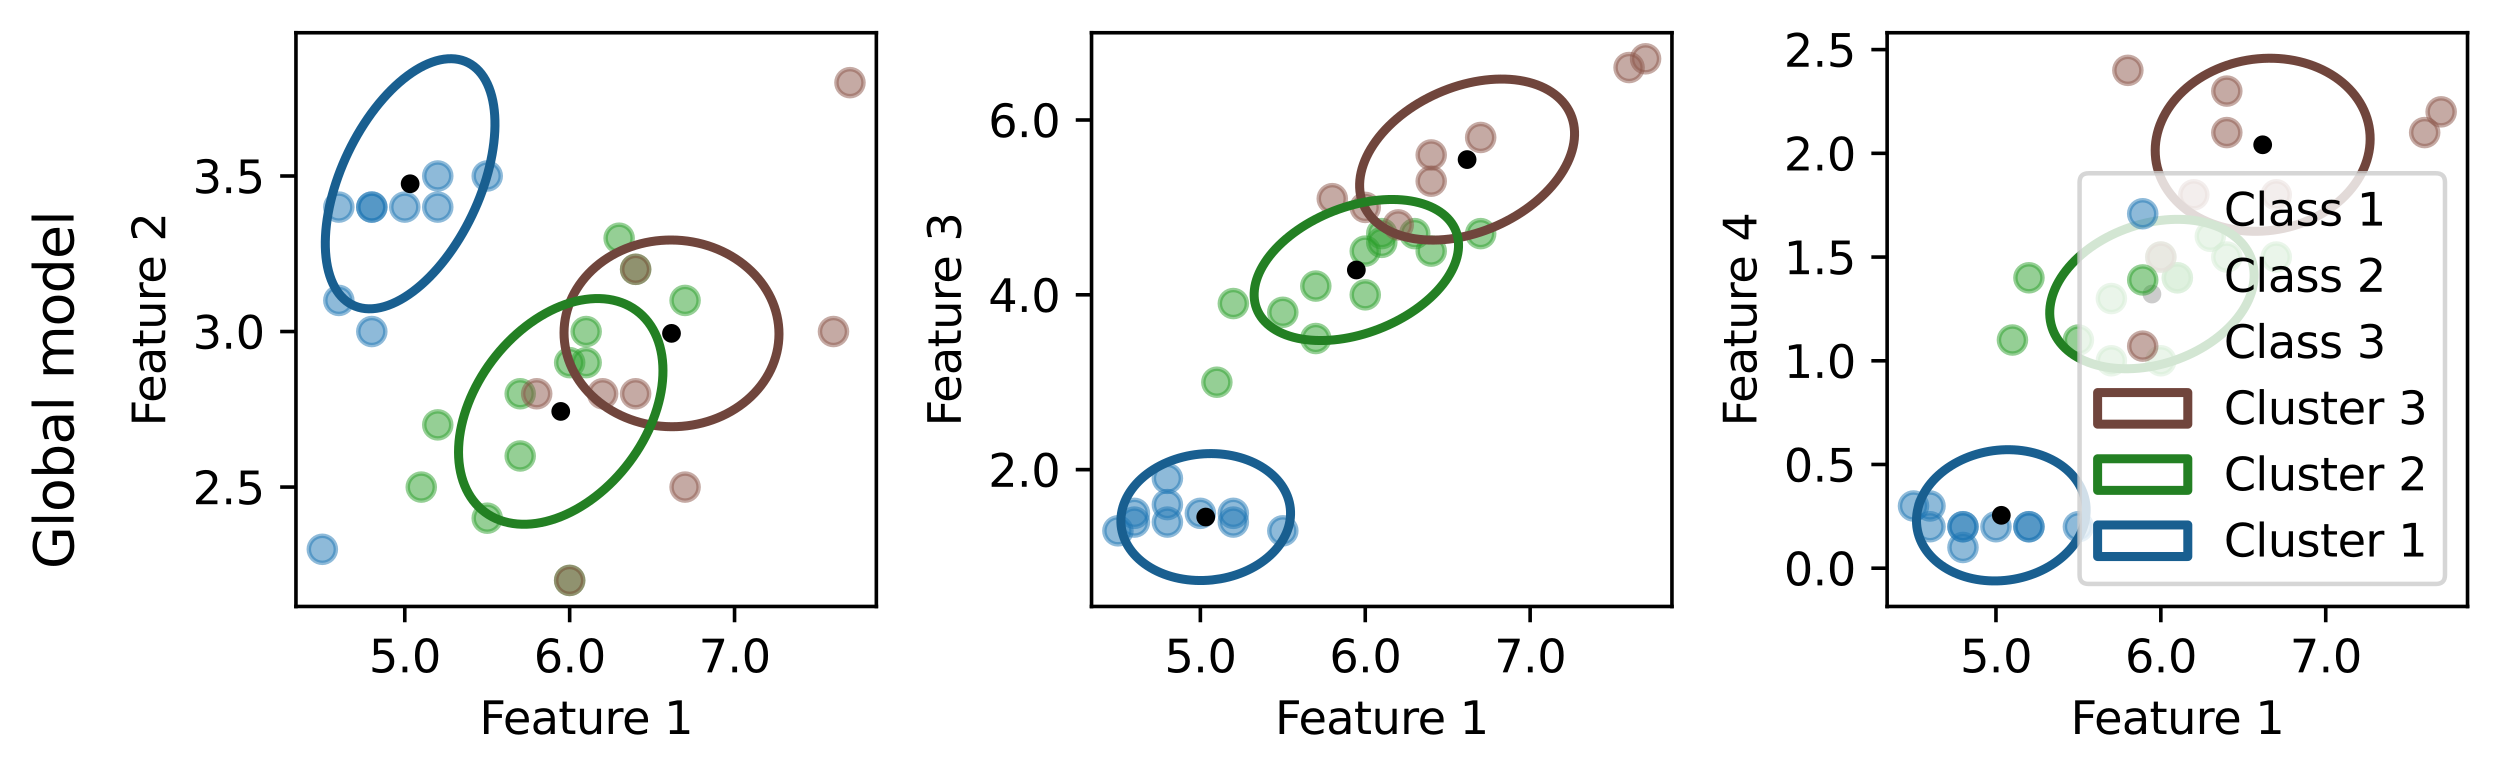 <?xml version="1.0" encoding="utf-8" standalone="no"?>
<!DOCTYPE svg PUBLIC "-//W3C//DTD SVG 1.1//EN"
  "http://www.w3.org/Graphics/SVG/1.1/DTD/svg11.dtd">
<svg xmlns:xlink="http://www.w3.org/1999/xlink" width="554.4pt" height="172.053pt" viewBox="0 0 554.4 172.053" xmlns="http://www.w3.org/2000/svg" version="1.1">
 <defs>
  <style type="text/css">*{stroke-linejoin: round; stroke-linecap: butt}</style>
 </defs>
 <g id="figure_1">
  <g id="patch_1">
   <path d="M 0 172.053 
L 554.4 172.053 
L 554.4 0 
L 0 0 
z
" style="fill: #ffffff"/>
  </g>
  <g id="axes_1">
   <g id="patch_2">
    <path d="M 65.63 134.496 
L 194.34 134.496 
L 194.34 7.256 
L 65.63 7.256 
z
" style="fill: #ffffff"/>
   </g>
   <g id="PathCollection_1">
    <defs>
     <path id="m218e193429" d="M 0 3 
C 0.796 3 1.559 2.684 2.121 2.121 
C 2.684 1.559 3 0.796 3 0 
C 3 -0.796 2.684 -1.559 2.121 -2.121 
C 1.559 -2.684 0.796 -3 0 -3 
C -0.796 -3 -1.559 -2.684 -2.121 -2.121 
C -2.684 -1.559 -3 -0.796 -3 0 
C -3 0.796 -2.684 1.559 -2.121 2.121 
C -1.559 2.684 -0.796 3 0 3 
z
" style="stroke: #1f77b4; stroke-opacity: 0.5"/>
    </defs>
    <g clip-path="url(#pb1df991383)">
     <use xlink:href="#m218e193429" x="108.046" y="39.026" style="fill: #1f77b4; fill-opacity: 0.5; stroke: #1f77b4; stroke-opacity: 0.5"/>
     <use xlink:href="#m218e193429" x="82.45" y="45.925" style="fill: #1f77b4; fill-opacity: 0.5; stroke: #1f77b4; stroke-opacity: 0.5"/>
     <use xlink:href="#m218e193429" x="71.48" y="121.814" style="fill: #1f77b4; fill-opacity: 0.5; stroke: #1f77b4; stroke-opacity: 0.5"/>
     <use xlink:href="#m218e193429" x="75.137" y="45.925" style="fill: #1f77b4; fill-opacity: 0.5; stroke: #1f77b4; stroke-opacity: 0.5"/>
     <use xlink:href="#m218e193429" x="97.076" y="45.925" style="fill: #1f77b4; fill-opacity: 0.5; stroke: #1f77b4; stroke-opacity: 0.5"/>
     <use xlink:href="#m218e193429" x="89.763" y="45.925" style="fill: #1f77b4; fill-opacity: 0.5; stroke: #1f77b4; stroke-opacity: 0.5"/>
     <use xlink:href="#m218e193429" x="82.45" y="73.521" style="fill: #1f77b4; fill-opacity: 0.5; stroke: #1f77b4; stroke-opacity: 0.5"/>
     <use xlink:href="#m218e193429" x="75.137" y="66.622" style="fill: #1f77b4; fill-opacity: 0.5; stroke: #1f77b4; stroke-opacity: 0.5"/>
     <use xlink:href="#m218e193429" x="82.45" y="45.925" style="fill: #1f77b4; fill-opacity: 0.5; stroke: #1f77b4; stroke-opacity: 0.5"/>
     <use xlink:href="#m218e193429" x="97.076" y="39.026" style="fill: #1f77b4; fill-opacity: 0.5; stroke: #1f77b4; stroke-opacity: 0.5"/>
    </g>
   </g>
   <g id="PathCollection_2">
    <defs>
     <path id="m98a564e3fe" d="M 0 3 
C 0.796 3 1.559 2.684 2.121 2.121 
C 2.684 1.559 3 0.796 3 0 
C 3 -0.796 2.684 -1.559 2.121 -2.121 
C 1.559 -2.684 0.796 -3 0 -3 
C -0.796 -3 -1.559 -2.684 -2.121 -2.121 
C -2.684 -1.559 -3 -0.796 -3 0 
C -3 0.796 -2.684 1.559 -2.121 2.121 
C -1.559 2.684 -0.796 3 0 3 
z
" style="stroke: #2ca02c; stroke-opacity: 0.5"/>
    </defs>
    <g clip-path="url(#pb1df991383)">
     <use xlink:href="#m98a564e3fe" x="93.42" y="108.016" style="fill: #2ca02c; fill-opacity: 0.5; stroke: #2ca02c; stroke-opacity: 0.5"/>
     <use xlink:href="#m98a564e3fe" x="115.359" y="101.117" style="fill: #2ca02c; fill-opacity: 0.5; stroke: #2ca02c; stroke-opacity: 0.5"/>
     <use xlink:href="#m98a564e3fe" x="126.328" y="128.713" style="fill: #2ca02c; fill-opacity: 0.5; stroke: #2ca02c; stroke-opacity: 0.5"/>
     <use xlink:href="#m98a564e3fe" x="97.076" y="94.218" style="fill: #2ca02c; fill-opacity: 0.5; stroke: #2ca02c; stroke-opacity: 0.5"/>
     <use xlink:href="#m98a564e3fe" x="137.298" y="52.824" style="fill: #2ca02c; fill-opacity: 0.5; stroke: #2ca02c; stroke-opacity: 0.5"/>
     <use xlink:href="#m98a564e3fe" x="129.985" y="80.42" style="fill: #2ca02c; fill-opacity: 0.5; stroke: #2ca02c; stroke-opacity: 0.5"/>
     <use xlink:href="#m98a564e3fe" x="115.359" y="87.319" style="fill: #2ca02c; fill-opacity: 0.5; stroke: #2ca02c; stroke-opacity: 0.5"/>
     <use xlink:href="#m98a564e3fe" x="140.955" y="59.723" style="fill: #2ca02c; fill-opacity: 0.5; stroke: #2ca02c; stroke-opacity: 0.5"/>
     <use xlink:href="#m98a564e3fe" x="126.328" y="80.42" style="fill: #2ca02c; fill-opacity: 0.5; stroke: #2ca02c; stroke-opacity: 0.5"/>
     <use xlink:href="#m98a564e3fe" x="151.924" y="66.622" style="fill: #2ca02c; fill-opacity: 0.5; stroke: #2ca02c; stroke-opacity: 0.5"/>
     <use xlink:href="#m98a564e3fe" x="108.046" y="114.915" style="fill: #2ca02c; fill-opacity: 0.5; stroke: #2ca02c; stroke-opacity: 0.5"/>
     <use xlink:href="#m98a564e3fe" x="129.985" y="73.521" style="fill: #2ca02c; fill-opacity: 0.5; stroke: #2ca02c; stroke-opacity: 0.5"/>
    </g>
   </g>
   <g id="PathCollection_3">
    <defs>
     <path id="m43b5d39dad" d="M 0 3 
C 0.796 3 1.559 2.684 2.121 2.121 
C 2.684 1.559 3 0.796 3 0 
C 3 -0.796 2.684 -1.559 2.121 -2.121 
C 1.559 -2.684 0.796 -3 0 -3 
C -0.796 -3 -1.559 -2.684 -2.121 -2.121 
C -2.684 -1.559 -3 -0.796 -3 0 
C -3 0.796 -2.684 1.559 -2.121 2.121 
C -1.559 2.684 -0.796 3 0 3 
z
" style="stroke: #8c564b; stroke-opacity: 0.5"/>
    </defs>
    <g clip-path="url(#pb1df991383)">
     <use xlink:href="#m43b5d39dad" x="151.924" y="108.016" style="fill: #8c564b; fill-opacity: 0.5; stroke: #8c564b; stroke-opacity: 0.5"/>
     <use xlink:href="#m43b5d39dad" x="126.328" y="128.713" style="fill: #8c564b; fill-opacity: 0.5; stroke: #8c564b; stroke-opacity: 0.5"/>
     <use xlink:href="#m43b5d39dad" x="140.955" y="59.723" style="fill: #8c564b; fill-opacity: 0.5; stroke: #8c564b; stroke-opacity: 0.5"/>
     <use xlink:href="#m43b5d39dad" x="140.955" y="87.319" style="fill: #8c564b; fill-opacity: 0.5; stroke: #8c564b; stroke-opacity: 0.5"/>
     <use xlink:href="#m43b5d39dad" x="188.49" y="18.33" style="fill: #8c564b; fill-opacity: 0.5; stroke: #8c564b; stroke-opacity: 0.5"/>
     <use xlink:href="#m43b5d39dad" x="184.833" y="73.521" style="fill: #8c564b; fill-opacity: 0.5; stroke: #8c564b; stroke-opacity: 0.5"/>
     <use xlink:href="#m43b5d39dad" x="119.015" y="87.319" style="fill: #8c564b; fill-opacity: 0.5; stroke: #8c564b; stroke-opacity: 0.5"/>
     <use xlink:href="#m43b5d39dad" x="133.642" y="87.319" style="fill: #8c564b; fill-opacity: 0.5; stroke: #8c564b; stroke-opacity: 0.5"/>
    </g>
   </g>
   <g id="patch_3">
    <path d="M 125.079 73.783 
C 125.07 79.273 127.572 84.554 132.035 88.463 
C 136.498 92.372 142.557 94.59 148.878 94.628 
C 155.199 94.666 161.265 92.522 165.741 88.667 
C 170.217 84.812 172.737 79.561 172.747 74.071 
C 172.756 68.581 170.254 63.3 165.791 59.391 
C 161.328 55.482 155.269 53.264 148.948 53.226 
C 142.627 53.188 136.561 55.332 132.085 59.187 
C 127.609 63.042 125.088 68.293 125.079 73.783 
L 125.079 73.783 
z
" clip-path="url(#pb1df991383)" style="fill: none; stroke: #70453c; stroke-width: 2; stroke-linejoin: miter"/>
   </g>
   <g id="PathCollection_4">
    <defs>
     <path id="mdbf2934e8b" d="M 0 1.581 
C 0.419 1.581 0.822 1.415 1.118 1.118 
C 1.415 0.822 1.581 0.419 1.581 0 
C 1.581 -0.419 1.415 -0.822 1.118 -1.118 
C 0.822 -1.415 0.419 -1.581 0 -1.581 
C -0.419 -1.581 -0.822 -1.415 -1.118 -1.118 
C -1.415 -0.822 -1.581 -0.419 -1.581 0 
C -1.581 0.419 -1.415 0.822 -1.118 1.118 
C -0.822 1.415 -0.419 1.581 0 1.581 
z
" style="stroke: #000000"/>
    </defs>
    <g clip-path="url(#pb1df991383)">
     <use xlink:href="#mdbf2934e8b" x="148.913" y="73.927" style="stroke: #000000"/>
    </g>
   </g>
   <g id="patch_4">
    <path d="M 101.938 103.626 
C 102.833 109.393 106.054 113.619 110.891 115.374 
C 115.727 117.128 121.785 116.267 127.729 112.981 
C 133.673 109.695 139.019 104.252 142.589 97.85 
C 146.159 91.448 147.662 84.611 146.766 78.843 
C 145.87 73.076 142.65 68.85 137.813 67.096 
C 132.977 65.341 126.919 66.202 120.975 69.488 
C 115.03 72.774 109.685 78.218 106.115 84.62 
C 102.545 91.021 101.042 97.859 101.938 103.626 
L 101.938 103.626 
z
" clip-path="url(#pb1df991383)" style="fill: none; stroke: #238023; stroke-width: 2; stroke-linejoin: miter"/>
   </g>
   <g id="PathCollection_5">
    <g clip-path="url(#pb1df991383)">
     <use xlink:href="#mdbf2934e8b" x="124.352" y="91.235" style="stroke: #000000"/>
    </g>
   </g>
   <g id="patch_5">
    <path d="M 73.135 61.126 
C 74.738 66.115 78.153 68.755 82.628 68.462 
C 87.102 68.17 92.271 64.97 96.996 59.566 
C 101.721 54.163 105.616 46.998 107.823 39.649 
C 110.031 32.3 110.371 25.367 108.768 20.377 
C 107.165 15.387 103.75 12.748 99.275 13.04 
C 94.801 13.332 89.632 16.533 84.907 21.936 
C 80.182 27.339 76.287 34.505 74.08 41.854 
C 71.872 49.203 71.532 56.136 73.135 61.126 
L 73.135 61.126 
z
" clip-path="url(#pb1df991383)" style="fill: none; stroke: #195f90; stroke-width: 2; stroke-linejoin: miter"/>
   </g>
   <g id="PathCollection_6">
    <g clip-path="url(#pb1df991383)">
     <use xlink:href="#mdbf2934e8b" x="90.952" y="40.751" style="stroke: #000000"/>
    </g>
   </g>
   <g id="matplotlib.axis_1">
    <g id="xtick_1">
     <g id="line2d_1">
      <defs>
       <path id="m4f48ff3559" d="M 0 0 
L 0 3.5 
" style="stroke: #000000; stroke-width: 0.8"/>
      </defs>
      <g>
       <use xlink:href="#m4f48ff3559" x="89.763" y="134.496" style="stroke: #000000; stroke-width: 0.8"/>
      </g>
     </g>
     <g id="text_1">
      <!-- 5.0 -->
      <g transform="translate(81.812 149.095) scale(0.1 -0.1)">
       <defs>
        <path id="DejaVuSans-35" d="M 691 4666 
L 3169 4666 
L 3169 4134 
L 1269 4134 
L 1269 2991 
Q 1406 3038 1543 3061 
Q 1681 3084 1819 3084 
Q 2600 3084 3056 2656 
Q 3513 2228 3513 1497 
Q 3513 744 3044 326 
Q 2575 -91 1722 -91 
Q 1428 -91 1123 -41 
Q 819 9 494 109 
L 494 744 
Q 775 591 1075 516 
Q 1375 441 1709 441 
Q 2250 441 2565 725 
Q 2881 1009 2881 1497 
Q 2881 1984 2565 2268 
Q 2250 2553 1709 2553 
Q 1456 2553 1204 2497 
Q 953 2441 691 2322 
L 691 4666 
z
" transform="scale(0.016)"/>
        <path id="DejaVuSans-2e" d="M 684 794 
L 1344 794 
L 1344 0 
L 684 0 
L 684 794 
z
" transform="scale(0.016)"/>
        <path id="DejaVuSans-30" d="M 2034 4250 
Q 1547 4250 1301 3770 
Q 1056 3291 1056 2328 
Q 1056 1369 1301 889 
Q 1547 409 2034 409 
Q 2525 409 2770 889 
Q 3016 1369 3016 2328 
Q 3016 3291 2770 3770 
Q 2525 4250 2034 4250 
z
M 2034 4750 
Q 2819 4750 3233 4129 
Q 3647 3509 3647 2328 
Q 3647 1150 3233 529 
Q 2819 -91 2034 -91 
Q 1250 -91 836 529 
Q 422 1150 422 2328 
Q 422 3509 836 4129 
Q 1250 4750 2034 4750 
z
" transform="scale(0.016)"/>
       </defs>
       <use xlink:href="#DejaVuSans-35"/>
       <use xlink:href="#DejaVuSans-2e" x="63.623"/>
       <use xlink:href="#DejaVuSans-30" x="95.41"/>
      </g>
     </g>
    </g>
    <g id="xtick_2">
     <g id="line2d_2">
      <g>
       <use xlink:href="#m4f48ff3559" x="126.328" y="134.496" style="stroke: #000000; stroke-width: 0.8"/>
      </g>
     </g>
     <g id="text_2">
      <!-- 6.0 -->
      <g transform="translate(118.377 149.095) scale(0.1 -0.1)">
       <defs>
        <path id="DejaVuSans-36" d="M 2113 2584 
Q 1688 2584 1439 2293 
Q 1191 2003 1191 1497 
Q 1191 994 1439 701 
Q 1688 409 2113 409 
Q 2538 409 2786 701 
Q 3034 994 3034 1497 
Q 3034 2003 2786 2293 
Q 2538 2584 2113 2584 
z
M 3366 4563 
L 3366 3988 
Q 3128 4100 2886 4159 
Q 2644 4219 2406 4219 
Q 1781 4219 1451 3797 
Q 1122 3375 1075 2522 
Q 1259 2794 1537 2939 
Q 1816 3084 2150 3084 
Q 2853 3084 3261 2657 
Q 3669 2231 3669 1497 
Q 3669 778 3244 343 
Q 2819 -91 2113 -91 
Q 1303 -91 875 529 
Q 447 1150 447 2328 
Q 447 3434 972 4092 
Q 1497 4750 2381 4750 
Q 2619 4750 2861 4703 
Q 3103 4656 3366 4563 
z
" transform="scale(0.016)"/>
       </defs>
       <use xlink:href="#DejaVuSans-36"/>
       <use xlink:href="#DejaVuSans-2e" x="63.623"/>
       <use xlink:href="#DejaVuSans-30" x="95.41"/>
      </g>
     </g>
    </g>
    <g id="xtick_3">
     <g id="line2d_3">
      <g>
       <use xlink:href="#m4f48ff3559" x="162.894" y="134.496" style="stroke: #000000; stroke-width: 0.8"/>
      </g>
     </g>
     <g id="text_3">
      <!-- 7.0 -->
      <g transform="translate(154.942 149.095) scale(0.1 -0.1)">
       <defs>
        <path id="DejaVuSans-37" d="M 525 4666 
L 3525 4666 
L 3525 4397 
L 1831 0 
L 1172 0 
L 2766 4134 
L 525 4134 
L 525 4666 
z
" transform="scale(0.016)"/>
       </defs>
       <use xlink:href="#DejaVuSans-37"/>
       <use xlink:href="#DejaVuSans-2e" x="63.623"/>
       <use xlink:href="#DejaVuSans-30" x="95.41"/>
      </g>
     </g>
    </g>
    <g id="text_4">
     <!-- Feature 1 -->
     <g transform="translate(106.325 162.773) scale(0.1 -0.1)">
      <defs>
       <path id="DejaVuSans-46" d="M 628 4666 
L 3309 4666 
L 3309 4134 
L 1259 4134 
L 1259 2759 
L 3109 2759 
L 3109 2228 
L 1259 2228 
L 1259 0 
L 628 0 
L 628 4666 
z
" transform="scale(0.016)"/>
       <path id="DejaVuSans-65" d="M 3597 1894 
L 3597 1613 
L 953 1613 
Q 991 1019 1311 708 
Q 1631 397 2203 397 
Q 2534 397 2845 478 
Q 3156 559 3463 722 
L 3463 178 
Q 3153 47 2828 -22 
Q 2503 -91 2169 -91 
Q 1331 -91 842 396 
Q 353 884 353 1716 
Q 353 2575 817 3079 
Q 1281 3584 2069 3584 
Q 2775 3584 3186 3129 
Q 3597 2675 3597 1894 
z
M 3022 2063 
Q 3016 2534 2758 2815 
Q 2500 3097 2075 3097 
Q 1594 3097 1305 2825 
Q 1016 2553 972 2059 
L 3022 2063 
z
" transform="scale(0.016)"/>
       <path id="DejaVuSans-61" d="M 2194 1759 
Q 1497 1759 1228 1600 
Q 959 1441 959 1056 
Q 959 750 1161 570 
Q 1363 391 1709 391 
Q 2188 391 2477 730 
Q 2766 1069 2766 1631 
L 2766 1759 
L 2194 1759 
z
M 3341 1997 
L 3341 0 
L 2766 0 
L 2766 531 
Q 2569 213 2275 61 
Q 1981 -91 1556 -91 
Q 1019 -91 701 211 
Q 384 513 384 1019 
Q 384 1609 779 1909 
Q 1175 2209 1959 2209 
L 2766 2209 
L 2766 2266 
Q 2766 2663 2505 2880 
Q 2244 3097 1772 3097 
Q 1472 3097 1187 3025 
Q 903 2953 641 2809 
L 641 3341 
Q 956 3463 1253 3523 
Q 1550 3584 1831 3584 
Q 2591 3584 2966 3190 
Q 3341 2797 3341 1997 
z
" transform="scale(0.016)"/>
       <path id="DejaVuSans-74" d="M 1172 4494 
L 1172 3500 
L 2356 3500 
L 2356 3053 
L 1172 3053 
L 1172 1153 
Q 1172 725 1289 603 
Q 1406 481 1766 481 
L 2356 481 
L 2356 0 
L 1766 0 
Q 1100 0 847 248 
Q 594 497 594 1153 
L 594 3053 
L 172 3053 
L 172 3500 
L 594 3500 
L 594 4494 
L 1172 4494 
z
" transform="scale(0.016)"/>
       <path id="DejaVuSans-75" d="M 544 1381 
L 544 3500 
L 1119 3500 
L 1119 1403 
Q 1119 906 1312 657 
Q 1506 409 1894 409 
Q 2359 409 2629 706 
Q 2900 1003 2900 1516 
L 2900 3500 
L 3475 3500 
L 3475 0 
L 2900 0 
L 2900 538 
Q 2691 219 2414 64 
Q 2138 -91 1772 -91 
Q 1169 -91 856 284 
Q 544 659 544 1381 
z
M 1991 3584 
L 1991 3584 
z
" transform="scale(0.016)"/>
       <path id="DejaVuSans-72" d="M 2631 2963 
Q 2534 3019 2420 3045 
Q 2306 3072 2169 3072 
Q 1681 3072 1420 2755 
Q 1159 2438 1159 1844 
L 1159 0 
L 581 0 
L 581 3500 
L 1159 3500 
L 1159 2956 
Q 1341 3275 1631 3429 
Q 1922 3584 2338 3584 
Q 2397 3584 2469 3576 
Q 2541 3569 2628 3553 
L 2631 2963 
z
" transform="scale(0.016)"/>
       <path id="DejaVuSans-20" transform="scale(0.016)"/>
       <path id="DejaVuSans-31" d="M 794 531 
L 1825 531 
L 1825 4091 
L 703 3866 
L 703 4441 
L 1819 4666 
L 2450 4666 
L 2450 531 
L 3481 531 
L 3481 0 
L 794 0 
L 794 531 
z
" transform="scale(0.016)"/>
      </defs>
      <use xlink:href="#DejaVuSans-46"/>
      <use xlink:href="#DejaVuSans-65" x="52.02"/>
      <use xlink:href="#DejaVuSans-61" x="113.543"/>
      <use xlink:href="#DejaVuSans-74" x="174.822"/>
      <use xlink:href="#DejaVuSans-75" x="214.031"/>
      <use xlink:href="#DejaVuSans-72" x="277.41"/>
      <use xlink:href="#DejaVuSans-65" x="316.273"/>
      <use xlink:href="#DejaVuSans-20" x="377.797"/>
      <use xlink:href="#DejaVuSans-31" x="409.584"/>
     </g>
    </g>
   </g>
   <g id="matplotlib.axis_2">
    <g id="ytick_1">
     <g id="line2d_4">
      <defs>
       <path id="me6b43c86fc" d="M 0 0 
L -3.5 0 
" style="stroke: #000000; stroke-width: 0.8"/>
      </defs>
      <g>
       <use xlink:href="#me6b43c86fc" x="65.63" y="108.016" style="stroke: #000000; stroke-width: 0.8"/>
      </g>
     </g>
     <g id="text_5">
      <!-- 2.5 -->
      <g transform="translate(42.727 111.815) scale(0.1 -0.1)">
       <defs>
        <path id="DejaVuSans-32" d="M 1228 531 
L 3431 531 
L 3431 0 
L 469 0 
L 469 531 
Q 828 903 1448 1529 
Q 2069 2156 2228 2338 
Q 2531 2678 2651 2914 
Q 2772 3150 2772 3378 
Q 2772 3750 2511 3984 
Q 2250 4219 1831 4219 
Q 1534 4219 1204 4116 
Q 875 4013 500 3803 
L 500 4441 
Q 881 4594 1212 4672 
Q 1544 4750 1819 4750 
Q 2544 4750 2975 4387 
Q 3406 4025 3406 3419 
Q 3406 3131 3298 2873 
Q 3191 2616 2906 2266 
Q 2828 2175 2409 1742 
Q 1991 1309 1228 531 
z
" transform="scale(0.016)"/>
       </defs>
       <use xlink:href="#DejaVuSans-32"/>
       <use xlink:href="#DejaVuSans-2e" x="63.623"/>
       <use xlink:href="#DejaVuSans-35" x="95.41"/>
      </g>
     </g>
    </g>
    <g id="ytick_2">
     <g id="line2d_5">
      <g>
       <use xlink:href="#me6b43c86fc" x="65.63" y="73.521" style="stroke: #000000; stroke-width: 0.8"/>
      </g>
     </g>
     <g id="text_6">
      <!-- 3.0 -->
      <g transform="translate(42.727 77.32) scale(0.1 -0.1)">
       <defs>
        <path id="DejaVuSans-33" d="M 2597 2516 
Q 3050 2419 3304 2112 
Q 3559 1806 3559 1356 
Q 3559 666 3084 287 
Q 2609 -91 1734 -91 
Q 1441 -91 1130 -33 
Q 819 25 488 141 
L 488 750 
Q 750 597 1062 519 
Q 1375 441 1716 441 
Q 2309 441 2620 675 
Q 2931 909 2931 1356 
Q 2931 1769 2642 2001 
Q 2353 2234 1838 2234 
L 1294 2234 
L 1294 2753 
L 1863 2753 
Q 2328 2753 2575 2939 
Q 2822 3125 2822 3475 
Q 2822 3834 2567 4026 
Q 2313 4219 1838 4219 
Q 1578 4219 1281 4162 
Q 984 4106 628 3988 
L 628 4550 
Q 988 4650 1302 4700 
Q 1616 4750 1894 4750 
Q 2613 4750 3031 4423 
Q 3450 4097 3450 3541 
Q 3450 3153 3228 2886 
Q 3006 2619 2597 2516 
z
" transform="scale(0.016)"/>
       </defs>
       <use xlink:href="#DejaVuSans-33"/>
       <use xlink:href="#DejaVuSans-2e" x="63.623"/>
       <use xlink:href="#DejaVuSans-30" x="95.41"/>
      </g>
     </g>
    </g>
    <g id="ytick_3">
     <g id="line2d_6">
      <g>
       <use xlink:href="#me6b43c86fc" x="65.63" y="39.026" style="stroke: #000000; stroke-width: 0.8"/>
      </g>
     </g>
     <g id="text_7">
      <!-- 3.5 -->
      <g transform="translate(42.727 42.826) scale(0.1 -0.1)">
       <use xlink:href="#DejaVuSans-33"/>
       <use xlink:href="#DejaVuSans-2e" x="63.623"/>
       <use xlink:href="#DejaVuSans-35" x="95.41"/>
      </g>
     </g>
    </g>
    <g id="text_8">
     <!-- Feature 2 -->
     <g transform="translate(36.647 94.537) rotate(-90) scale(0.1 -0.1)">
      <use xlink:href="#DejaVuSans-46"/>
      <use xlink:href="#DejaVuSans-65" x="52.02"/>
      <use xlink:href="#DejaVuSans-61" x="113.543"/>
      <use xlink:href="#DejaVuSans-74" x="174.822"/>
      <use xlink:href="#DejaVuSans-75" x="214.031"/>
      <use xlink:href="#DejaVuSans-72" x="277.41"/>
      <use xlink:href="#DejaVuSans-65" x="316.273"/>
      <use xlink:href="#DejaVuSans-20" x="377.797"/>
      <use xlink:href="#DejaVuSans-32" x="409.584"/>
     </g>
    </g>
   </g>
   <g id="patch_6">
    <path d="M 65.63 134.496 
L 65.63 7.256 
" style="fill: none; stroke: #000000; stroke-width: 0.8; stroke-linejoin: miter; stroke-linecap: square"/>
   </g>
   <g id="patch_7">
    <path d="M 194.34 134.496 
L 194.34 7.256 
" style="fill: none; stroke: #000000; stroke-width: 0.8; stroke-linejoin: miter; stroke-linecap: square"/>
   </g>
   <g id="patch_8">
    <path d="M 65.63 134.496 
L 194.34 134.496 
" style="fill: none; stroke: #000000; stroke-width: 0.8; stroke-linejoin: miter; stroke-linecap: square"/>
   </g>
   <g id="patch_9">
    <path d="M 65.63 7.256 
L 194.34 7.256 
" style="fill: none; stroke: #000000; stroke-width: 0.8; stroke-linejoin: miter; stroke-linecap: square"/>
   </g>
  </g>
  <g id="axes_2">
   <g id="patch_10">
    <path d="M 242.06 134.496 
L 370.77 134.496 
L 370.77 7.256 
L 242.06 7.256 
z
" style="fill: #ffffff"/>
   </g>
   <g id="PathCollection_7">
    <g clip-path="url(#p8c03b30586)">
     <use xlink:href="#m218e193429" x="284.476" y="117.716" style="fill: #1f77b4; fill-opacity: 0.5; stroke: #1f77b4; stroke-opacity: 0.5"/>
     <use xlink:href="#m218e193429" x="258.88" y="106.085" style="fill: #1f77b4; fill-opacity: 0.5; stroke: #1f77b4; stroke-opacity: 0.5"/>
     <use xlink:href="#m218e193429" x="247.91" y="117.716" style="fill: #1f77b4; fill-opacity: 0.5; stroke: #1f77b4; stroke-opacity: 0.5"/>
     <use xlink:href="#m218e193429" x="251.567" y="115.777" style="fill: #1f77b4; fill-opacity: 0.5; stroke: #1f77b4; stroke-opacity: 0.5"/>
     <use xlink:href="#m218e193429" x="273.506" y="115.777" style="fill: #1f77b4; fill-opacity: 0.5; stroke: #1f77b4; stroke-opacity: 0.5"/>
     <use xlink:href="#m218e193429" x="266.193" y="113.839" style="fill: #1f77b4; fill-opacity: 0.5; stroke: #1f77b4; stroke-opacity: 0.5"/>
     <use xlink:href="#m218e193429" x="258.88" y="115.777" style="fill: #1f77b4; fill-opacity: 0.5; stroke: #1f77b4; stroke-opacity: 0.5"/>
     <use xlink:href="#m218e193429" x="251.567" y="113.839" style="fill: #1f77b4; fill-opacity: 0.5; stroke: #1f77b4; stroke-opacity: 0.5"/>
     <use xlink:href="#m218e193429" x="258.88" y="111.9" style="fill: #1f77b4; fill-opacity: 0.5; stroke: #1f77b4; stroke-opacity: 0.5"/>
     <use xlink:href="#m218e193429" x="273.506" y="113.839" style="fill: #1f77b4; fill-opacity: 0.5; stroke: #1f77b4; stroke-opacity: 0.5"/>
    </g>
   </g>
   <g id="PathCollection_8">
    <g clip-path="url(#p8c03b30586)">
     <use xlink:href="#m98a564e3fe" x="269.85" y="84.762" style="fill: #2ca02c; fill-opacity: 0.5; stroke: #2ca02c; stroke-opacity: 0.5"/>
     <use xlink:href="#m98a564e3fe" x="291.789" y="75.07" style="fill: #2ca02c; fill-opacity: 0.5; stroke: #2ca02c; stroke-opacity: 0.5"/>
     <use xlink:href="#m98a564e3fe" x="302.758" y="65.378" style="fill: #2ca02c; fill-opacity: 0.5; stroke: #2ca02c; stroke-opacity: 0.5"/>
     <use xlink:href="#m98a564e3fe" x="273.506" y="67.316" style="fill: #2ca02c; fill-opacity: 0.5; stroke: #2ca02c; stroke-opacity: 0.5"/>
     <use xlink:href="#m98a564e3fe" x="313.728" y="51.809" style="fill: #2ca02c; fill-opacity: 0.5; stroke: #2ca02c; stroke-opacity: 0.5"/>
     <use xlink:href="#m98a564e3fe" x="306.415" y="51.809" style="fill: #2ca02c; fill-opacity: 0.5; stroke: #2ca02c; stroke-opacity: 0.5"/>
     <use xlink:href="#m98a564e3fe" x="291.789" y="63.439" style="fill: #2ca02c; fill-opacity: 0.5; stroke: #2ca02c; stroke-opacity: 0.5"/>
     <use xlink:href="#m98a564e3fe" x="317.385" y="55.686" style="fill: #2ca02c; fill-opacity: 0.5; stroke: #2ca02c; stroke-opacity: 0.5"/>
     <use xlink:href="#m98a564e3fe" x="302.758" y="55.686" style="fill: #2ca02c; fill-opacity: 0.5; stroke: #2ca02c; stroke-opacity: 0.5"/>
     <use xlink:href="#m98a564e3fe" x="328.354" y="51.809" style="fill: #2ca02c; fill-opacity: 0.5; stroke: #2ca02c; stroke-opacity: 0.5"/>
     <use xlink:href="#m98a564e3fe" x="284.476" y="69.255" style="fill: #2ca02c; fill-opacity: 0.5; stroke: #2ca02c; stroke-opacity: 0.5"/>
     <use xlink:href="#m98a564e3fe" x="306.415" y="53.747" style="fill: #2ca02c; fill-opacity: 0.5; stroke: #2ca02c; stroke-opacity: 0.5"/>
    </g>
   </g>
   <g id="PathCollection_9">
    <g clip-path="url(#p8c03b30586)">
     <use xlink:href="#m43b5d39dad" x="328.354" y="30.486" style="fill: #8c564b; fill-opacity: 0.5; stroke: #8c564b; stroke-opacity: 0.5"/>
     <use xlink:href="#m43b5d39dad" x="302.758" y="45.993" style="fill: #8c564b; fill-opacity: 0.5; stroke: #8c564b; stroke-opacity: 0.5"/>
     <use xlink:href="#m43b5d39dad" x="317.385" y="40.178" style="fill: #8c564b; fill-opacity: 0.5; stroke: #8c564b; stroke-opacity: 0.5"/>
     <use xlink:href="#m43b5d39dad" x="317.385" y="34.363" style="fill: #8c564b; fill-opacity: 0.5; stroke: #8c564b; stroke-opacity: 0.5"/>
     <use xlink:href="#m43b5d39dad" x="364.92" y="13.04" style="fill: #8c564b; fill-opacity: 0.5; stroke: #8c564b; stroke-opacity: 0.5"/>
     <use xlink:href="#m43b5d39dad" x="361.263" y="14.978" style="fill: #8c564b; fill-opacity: 0.5; stroke: #8c564b; stroke-opacity: 0.5"/>
     <use xlink:href="#m43b5d39dad" x="295.445" y="44.055" style="fill: #8c564b; fill-opacity: 0.5; stroke: #8c564b; stroke-opacity: 0.5"/>
     <use xlink:href="#m43b5d39dad" x="310.072" y="49.87" style="fill: #8c564b; fill-opacity: 0.5; stroke: #8c564b; stroke-opacity: 0.5"/>
    </g>
   </g>
   <g id="patch_11">
    <path d="M 338.005 18.021 
C 332.65 16.924 326.179 17.701 320.018 20.183 
C 313.857 22.664 308.509 26.646 305.151 31.252 
C 301.793 35.858 300.699 40.712 302.112 44.745 
C 303.524 48.778 307.326 51.66 312.681 52.757 
C 318.036 53.854 324.507 53.077 330.668 50.596 
C 336.829 48.114 342.177 44.132 345.535 39.526 
C 348.893 34.92 349.986 30.066 348.574 26.033 
C 347.162 22 343.36 19.118 338.005 18.021 
L 338.005 18.021 
z
" clip-path="url(#p8c03b30586)" style="fill: none; stroke: #70453c; stroke-width: 2; stroke-linejoin: miter"/>
   </g>
   <g id="PathCollection_10">
    <g clip-path="url(#p8c03b30586)">
     <use xlink:href="#mdbf2934e8b" x="325.343" y="35.389" style="stroke: #000000"/>
    </g>
   </g>
   <g id="patch_12">
    <path d="M 314.711 44.958 
C 309.969 43.714 303.952 44.092 297.987 46.01 
C 292.021 47.928 286.594 51.228 282.9 55.184 
C 279.206 59.141 277.547 63.43 278.288 67.108 
C 279.029 70.785 282.11 73.551 286.853 74.795 
C 291.595 76.04 297.612 75.661 303.577 73.744 
C 309.543 71.826 314.97 68.526 318.664 64.569 
C 322.358 60.613 324.017 56.323 323.276 52.646 
C 322.535 48.968 319.454 46.203 314.711 44.958 
L 314.711 44.958 
z
" clip-path="url(#p8c03b30586)" style="fill: none; stroke: #238023; stroke-width: 2; stroke-linejoin: miter"/>
   </g>
   <g id="PathCollection_11">
    <g clip-path="url(#p8c03b30586)">
     <use xlink:href="#mdbf2934e8b" x="300.782" y="59.877" style="stroke: #000000"/>
    </g>
   </g>
   <g id="patch_13">
    <path d="M 269.649 100.612 
C 264.696 100.388 259.706 101.652 255.779 104.128 
C 251.851 106.604 249.307 110.089 248.705 113.815 
C 248.104 117.541 249.495 121.205 252.572 123.998 
C 255.649 126.792 260.161 128.488 265.114 128.713 
C 270.067 128.937 275.057 127.672 278.984 125.197 
C 282.912 122.721 285.456 119.236 286.058 115.51 
C 286.659 111.783 285.268 108.12 282.191 105.326 
C 279.114 102.533 274.602 100.837 269.649 100.612 
L 269.649 100.612 
z
" clip-path="url(#p8c03b30586)" style="fill: none; stroke: #195f90; stroke-width: 2; stroke-linejoin: miter"/>
   </g>
   <g id="PathCollection_12">
    <g clip-path="url(#p8c03b30586)">
     <use xlink:href="#mdbf2934e8b" x="267.382" y="114.662" style="stroke: #000000"/>
    </g>
   </g>
   <g id="matplotlib.axis_3">
    <g id="xtick_4">
     <g id="line2d_7">
      <g>
       <use xlink:href="#m4f48ff3559" x="266.193" y="134.496" style="stroke: #000000; stroke-width: 0.8"/>
      </g>
     </g>
     <g id="text_9">
      <!-- 5.0 -->
      <g transform="translate(258.242 149.095) scale(0.1 -0.1)">
       <use xlink:href="#DejaVuSans-35"/>
       <use xlink:href="#DejaVuSans-2e" x="63.623"/>
       <use xlink:href="#DejaVuSans-30" x="95.41"/>
      </g>
     </g>
    </g>
    <g id="xtick_5">
     <g id="line2d_8">
      <g>
       <use xlink:href="#m4f48ff3559" x="302.758" y="134.496" style="stroke: #000000; stroke-width: 0.8"/>
      </g>
     </g>
     <g id="text_10">
      <!-- 6.0 -->
      <g transform="translate(294.807 149.095) scale(0.1 -0.1)">
       <use xlink:href="#DejaVuSans-36"/>
       <use xlink:href="#DejaVuSans-2e" x="63.623"/>
       <use xlink:href="#DejaVuSans-30" x="95.41"/>
      </g>
     </g>
    </g>
    <g id="xtick_6">
     <g id="line2d_9">
      <g>
       <use xlink:href="#m4f48ff3559" x="339.324" y="134.496" style="stroke: #000000; stroke-width: 0.8"/>
      </g>
     </g>
     <g id="text_11">
      <!-- 7.0 -->
      <g transform="translate(331.372 149.095) scale(0.1 -0.1)">
       <use xlink:href="#DejaVuSans-37"/>
       <use xlink:href="#DejaVuSans-2e" x="63.623"/>
       <use xlink:href="#DejaVuSans-30" x="95.41"/>
      </g>
     </g>
    </g>
    <g id="text_12">
     <!-- Feature 1 -->
     <g transform="translate(282.755 162.773) scale(0.1 -0.1)">
      <use xlink:href="#DejaVuSans-46"/>
      <use xlink:href="#DejaVuSans-65" x="52.02"/>
      <use xlink:href="#DejaVuSans-61" x="113.543"/>
      <use xlink:href="#DejaVuSans-74" x="174.822"/>
      <use xlink:href="#DejaVuSans-75" x="214.031"/>
      <use xlink:href="#DejaVuSans-72" x="277.41"/>
      <use xlink:href="#DejaVuSans-65" x="316.273"/>
      <use xlink:href="#DejaVuSans-20" x="377.797"/>
      <use xlink:href="#DejaVuSans-31" x="409.584"/>
     </g>
    </g>
   </g>
   <g id="matplotlib.axis_4">
    <g id="ytick_4">
     <g id="line2d_10">
      <g>
       <use xlink:href="#me6b43c86fc" x="242.06" y="104.146" style="stroke: #000000; stroke-width: 0.8"/>
      </g>
     </g>
     <g id="text_13">
      <!-- 2.0 -->
      <g transform="translate(219.157 107.946) scale(0.1 -0.1)">
       <use xlink:href="#DejaVuSans-32"/>
       <use xlink:href="#DejaVuSans-2e" x="63.623"/>
       <use xlink:href="#DejaVuSans-30" x="95.41"/>
      </g>
     </g>
    </g>
    <g id="ytick_5">
     <g id="line2d_11">
      <g>
       <use xlink:href="#me6b43c86fc" x="242.06" y="65.378" style="stroke: #000000; stroke-width: 0.8"/>
      </g>
     </g>
     <g id="text_14">
      <!-- 4.0 -->
      <g transform="translate(219.157 69.177) scale(0.1 -0.1)">
       <defs>
        <path id="DejaVuSans-34" d="M 2419 4116 
L 825 1625 
L 2419 1625 
L 2419 4116 
z
M 2253 4666 
L 3047 4666 
L 3047 1625 
L 3713 1625 
L 3713 1100 
L 3047 1100 
L 3047 0 
L 2419 0 
L 2419 1100 
L 313 1100 
L 313 1709 
L 2253 4666 
z
" transform="scale(0.016)"/>
       </defs>
       <use xlink:href="#DejaVuSans-34"/>
       <use xlink:href="#DejaVuSans-2e" x="63.623"/>
       <use xlink:href="#DejaVuSans-30" x="95.41"/>
      </g>
     </g>
    </g>
    <g id="ytick_6">
     <g id="line2d_12">
      <g>
       <use xlink:href="#me6b43c86fc" x="242.06" y="26.609" style="stroke: #000000; stroke-width: 0.8"/>
      </g>
     </g>
     <g id="text_15">
      <!-- 6.0 -->
      <g transform="translate(219.157 30.408) scale(0.1 -0.1)">
       <use xlink:href="#DejaVuSans-36"/>
       <use xlink:href="#DejaVuSans-2e" x="63.623"/>
       <use xlink:href="#DejaVuSans-30" x="95.41"/>
      </g>
     </g>
    </g>
    <g id="text_16">
     <!-- Feature 3 -->
     <g transform="translate(213.077 94.537) rotate(-90) scale(0.1 -0.1)">
      <use xlink:href="#DejaVuSans-46"/>
      <use xlink:href="#DejaVuSans-65" x="52.02"/>
      <use xlink:href="#DejaVuSans-61" x="113.543"/>
      <use xlink:href="#DejaVuSans-74" x="174.822"/>
      <use xlink:href="#DejaVuSans-75" x="214.031"/>
      <use xlink:href="#DejaVuSans-72" x="277.41"/>
      <use xlink:href="#DejaVuSans-65" x="316.273"/>
      <use xlink:href="#DejaVuSans-20" x="377.797"/>
      <use xlink:href="#DejaVuSans-33" x="409.584"/>
     </g>
    </g>
   </g>
   <g id="patch_14">
    <path d="M 242.06 134.496 
L 242.06 7.256 
" style="fill: none; stroke: #000000; stroke-width: 0.8; stroke-linejoin: miter; stroke-linecap: square"/>
   </g>
   <g id="patch_15">
    <path d="M 370.77 134.496 
L 370.77 7.256 
" style="fill: none; stroke: #000000; stroke-width: 0.8; stroke-linejoin: miter; stroke-linecap: square"/>
   </g>
   <g id="patch_16">
    <path d="M 242.06 134.496 
L 370.77 134.496 
" style="fill: none; stroke: #000000; stroke-width: 0.8; stroke-linejoin: miter; stroke-linecap: square"/>
   </g>
   <g id="patch_17">
    <path d="M 242.06 7.256 
L 370.77 7.256 
" style="fill: none; stroke: #000000; stroke-width: 0.8; stroke-linejoin: miter; stroke-linecap: square"/>
   </g>
  </g>
  <g id="axes_3">
   <g id="patch_18">
    <path d="M 418.49 134.496 
L 547.2 134.496 
L 547.2 7.256 
L 418.49 7.256 
z
" style="fill: #ffffff"/>
   </g>
   <g id="PathCollection_13">
    <g clip-path="url(#pfb3572cdce)">
     <use xlink:href="#m218e193429" x="460.906" y="116.807" style="fill: #1f77b4; fill-opacity: 0.5; stroke: #1f77b4; stroke-opacity: 0.5"/>
     <use xlink:href="#m218e193429" x="435.31" y="116.807" style="fill: #1f77b4; fill-opacity: 0.5; stroke: #1f77b4; stroke-opacity: 0.5"/>
     <use xlink:href="#m218e193429" x="424.34" y="112.207" style="fill: #1f77b4; fill-opacity: 0.5; stroke: #1f77b4; stroke-opacity: 0.5"/>
     <use xlink:href="#m218e193429" x="427.997" y="112.207" style="fill: #1f77b4; fill-opacity: 0.5; stroke: #1f77b4; stroke-opacity: 0.5"/>
     <use xlink:href="#m218e193429" x="449.936" y="116.807" style="fill: #1f77b4; fill-opacity: 0.5; stroke: #1f77b4; stroke-opacity: 0.5"/>
     <use xlink:href="#m218e193429" x="442.623" y="116.807" style="fill: #1f77b4; fill-opacity: 0.5; stroke: #1f77b4; stroke-opacity: 0.5"/>
     <use xlink:href="#m218e193429" x="435.31" y="121.408" style="fill: #1f77b4; fill-opacity: 0.5; stroke: #1f77b4; stroke-opacity: 0.5"/>
     <use xlink:href="#m218e193429" x="427.997" y="116.807" style="fill: #1f77b4; fill-opacity: 0.5; stroke: #1f77b4; stroke-opacity: 0.5"/>
     <use xlink:href="#m218e193429" x="435.31" y="116.807" style="fill: #1f77b4; fill-opacity: 0.5; stroke: #1f77b4; stroke-opacity: 0.5"/>
     <use xlink:href="#m218e193429" x="449.936" y="116.807" style="fill: #1f77b4; fill-opacity: 0.5; stroke: #1f77b4; stroke-opacity: 0.5"/>
    </g>
   </g>
   <g id="PathCollection_14">
    <g clip-path="url(#pfb3572cdce)">
     <use xlink:href="#m98a564e3fe" x="446.28" y="75.404" style="fill: #2ca02c; fill-opacity: 0.5; stroke: #2ca02c; stroke-opacity: 0.5"/>
     <use xlink:href="#m98a564e3fe" x="468.219" y="80.005" style="fill: #2ca02c; fill-opacity: 0.5; stroke: #2ca02c; stroke-opacity: 0.5"/>
     <use xlink:href="#m98a564e3fe" x="479.188" y="80.005" style="fill: #2ca02c; fill-opacity: 0.5; stroke: #2ca02c; stroke-opacity: 0.5"/>
     <use xlink:href="#m98a564e3fe" x="449.936" y="61.603" style="fill: #2ca02c; fill-opacity: 0.5; stroke: #2ca02c; stroke-opacity: 0.5"/>
     <use xlink:href="#m98a564e3fe" x="490.158" y="52.402" style="fill: #2ca02c; fill-opacity: 0.5; stroke: #2ca02c; stroke-opacity: 0.5"/>
     <use xlink:href="#m98a564e3fe" x="482.845" y="61.603" style="fill: #2ca02c; fill-opacity: 0.5; stroke: #2ca02c; stroke-opacity: 0.5"/>
     <use xlink:href="#m98a564e3fe" x="468.219" y="66.203" style="fill: #2ca02c; fill-opacity: 0.5; stroke: #2ca02c; stroke-opacity: 0.5"/>
     <use xlink:href="#m98a564e3fe" x="493.815" y="57.003" style="fill: #2ca02c; fill-opacity: 0.5; stroke: #2ca02c; stroke-opacity: 0.5"/>
     <use xlink:href="#m98a564e3fe" x="479.188" y="57.003" style="fill: #2ca02c; fill-opacity: 0.5; stroke: #2ca02c; stroke-opacity: 0.5"/>
     <use xlink:href="#m98a564e3fe" x="504.784" y="57.003" style="fill: #2ca02c; fill-opacity: 0.5; stroke: #2ca02c; stroke-opacity: 0.5"/>
     <use xlink:href="#m98a564e3fe" x="460.906" y="75.404" style="fill: #2ca02c; fill-opacity: 0.5; stroke: #2ca02c; stroke-opacity: 0.5"/>
     <use xlink:href="#m98a564e3fe" x="482.845" y="61.603" style="fill: #2ca02c; fill-opacity: 0.5; stroke: #2ca02c; stroke-opacity: 0.5"/>
    </g>
   </g>
   <g id="PathCollection_15">
    <g clip-path="url(#pfb3572cdce)">
     <use xlink:href="#m43b5d39dad" x="504.784" y="43.202" style="fill: #8c564b; fill-opacity: 0.5; stroke: #8c564b; stroke-opacity: 0.5"/>
     <use xlink:href="#m43b5d39dad" x="479.188" y="57.003" style="fill: #8c564b; fill-opacity: 0.5; stroke: #8c564b; stroke-opacity: 0.5"/>
     <use xlink:href="#m43b5d39dad" x="493.815" y="20.2" style="fill: #8c564b; fill-opacity: 0.5; stroke: #8c564b; stroke-opacity: 0.5"/>
     <use xlink:href="#m43b5d39dad" x="493.815" y="29.401" style="fill: #8c564b; fill-opacity: 0.5; stroke: #8c564b; stroke-opacity: 0.5"/>
     <use xlink:href="#m43b5d39dad" x="541.35" y="24.8" style="fill: #8c564b; fill-opacity: 0.5; stroke: #8c564b; stroke-opacity: 0.5"/>
     <use xlink:href="#m43b5d39dad" x="537.693" y="29.401" style="fill: #8c564b; fill-opacity: 0.5; stroke: #8c564b; stroke-opacity: 0.5"/>
     <use xlink:href="#m43b5d39dad" x="471.875" y="15.6" style="fill: #8c564b; fill-opacity: 0.5; stroke: #8c564b; stroke-opacity: 0.5"/>
     <use xlink:href="#m43b5d39dad" x="486.502" y="43.202" style="fill: #8c564b; fill-opacity: 0.5; stroke: #8c564b; stroke-opacity: 0.5"/>
    </g>
   </g>
   <g id="patch_19">
    <path d="M 477.965 34.291 
C 478.258 39.348 481.048 43.968 485.72 47.134 
C 490.392 50.299 496.564 51.753 502.878 51.173 
C 509.192 50.594 515.132 48.029 519.389 44.044 
C 523.647 40.059 525.874 34.979 525.581 29.922 
C 525.288 24.866 522.498 20.246 517.826 17.08 
C 513.154 13.914 506.982 12.461 500.668 13.04 
C 494.354 13.619 488.414 16.184 484.156 20.169 
C 479.899 24.154 477.672 29.235 477.965 34.291 
L 477.965 34.291 
z
" clip-path="url(#pfb3572cdce)" style="fill: none; stroke: #70453c; stroke-width: 2; stroke-linejoin: miter"/>
   </g>
   <g id="PathCollection_16">
    <g clip-path="url(#pfb3572cdce)">
     <use xlink:href="#mdbf2934e8b" x="501.773" y="32.107" style="stroke: #000000"/>
    </g>
   </g>
   <g id="patch_20">
    <path d="M 454.693 71.169 
C 455.378 75.268 458.408 78.573 463.116 80.354 
C 467.824 82.135 473.824 82.248 479.797 80.667 
C 485.769 79.087 491.225 75.942 494.963 71.925 
C 498.701 67.909 500.417 63.349 499.731 59.249 
C 499.046 55.149 496.015 51.845 491.308 50.064 
C 486.6 48.282 480.599 48.17 474.627 49.75 
C 468.655 51.331 463.199 54.476 459.461 58.492 
C 455.723 62.509 454.007 67.069 454.693 71.169 
L 454.693 71.169 
z
" clip-path="url(#pfb3572cdce)" style="fill: none; stroke: #238023; stroke-width: 2; stroke-linejoin: miter"/>
   </g>
   <g id="PathCollection_17">
    <g clip-path="url(#pfb3572cdce)">
     <use xlink:href="#mdbf2934e8b" x="477.212" y="65.209" style="stroke: #000000"/>
    </g>
   </g>
   <g id="patch_21">
    <path d="M 425.019 116.127 
C 425.257 119.955 427.466 123.433 431.158 125.793 
C 434.851 128.153 439.726 129.203 444.709 128.713 
C 449.693 128.222 454.379 126.231 457.734 123.177 
C 461.09 120.123 462.842 116.256 462.604 112.427 
C 462.366 108.599 460.157 105.122 456.465 102.761 
C 452.772 100.401 447.897 99.351 442.914 99.842 
C 437.93 100.332 433.244 102.324 429.889 105.378 
C 426.533 108.432 424.781 112.299 425.019 116.127 
L 425.019 116.127 
z
" clip-path="url(#pfb3572cdce)" style="fill: none; stroke: #195f90; stroke-width: 2; stroke-linejoin: miter"/>
   </g>
   <g id="PathCollection_18">
    <g clip-path="url(#pfb3572cdce)">
     <use xlink:href="#mdbf2934e8b" x="443.812" y="114.277" style="stroke: #000000"/>
    </g>
   </g>
   <g id="matplotlib.axis_5">
    <g id="xtick_7">
     <g id="line2d_13">
      <g>
       <use xlink:href="#m4f48ff3559" x="442.623" y="134.496" style="stroke: #000000; stroke-width: 0.8"/>
      </g>
     </g>
     <g id="text_17">
      <!-- 5.0 -->
      <g transform="translate(434.672 149.095) scale(0.1 -0.1)">
       <use xlink:href="#DejaVuSans-35"/>
       <use xlink:href="#DejaVuSans-2e" x="63.623"/>
       <use xlink:href="#DejaVuSans-30" x="95.41"/>
      </g>
     </g>
    </g>
    <g id="xtick_8">
     <g id="line2d_14">
      <g>
       <use xlink:href="#m4f48ff3559" x="479.188" y="134.496" style="stroke: #000000; stroke-width: 0.8"/>
      </g>
     </g>
     <g id="text_18">
      <!-- 6.0 -->
      <g transform="translate(471.237 149.095) scale(0.1 -0.1)">
       <use xlink:href="#DejaVuSans-36"/>
       <use xlink:href="#DejaVuSans-2e" x="63.623"/>
       <use xlink:href="#DejaVuSans-30" x="95.41"/>
      </g>
     </g>
    </g>
    <g id="xtick_9">
     <g id="line2d_15">
      <g>
       <use xlink:href="#m4f48ff3559" x="515.754" y="134.496" style="stroke: #000000; stroke-width: 0.8"/>
      </g>
     </g>
     <g id="text_19">
      <!-- 7.0 -->
      <g transform="translate(507.802 149.095) scale(0.1 -0.1)">
       <use xlink:href="#DejaVuSans-37"/>
       <use xlink:href="#DejaVuSans-2e" x="63.623"/>
       <use xlink:href="#DejaVuSans-30" x="95.41"/>
      </g>
     </g>
    </g>
    <g id="text_20">
     <!-- Feature 1 -->
     <g transform="translate(459.185 162.773) scale(0.1 -0.1)">
      <use xlink:href="#DejaVuSans-46"/>
      <use xlink:href="#DejaVuSans-65" x="52.02"/>
      <use xlink:href="#DejaVuSans-61" x="113.543"/>
      <use xlink:href="#DejaVuSans-74" x="174.822"/>
      <use xlink:href="#DejaVuSans-75" x="214.031"/>
      <use xlink:href="#DejaVuSans-72" x="277.41"/>
      <use xlink:href="#DejaVuSans-65" x="316.273"/>
      <use xlink:href="#DejaVuSans-20" x="377.797"/>
      <use xlink:href="#DejaVuSans-31" x="409.584"/>
     </g>
    </g>
   </g>
   <g id="matplotlib.axis_6">
    <g id="ytick_7">
     <g id="line2d_16">
      <g>
       <use xlink:href="#me6b43c86fc" x="418.49" y="126.008" style="stroke: #000000; stroke-width: 0.8"/>
      </g>
     </g>
     <g id="text_21">
      <!-- 0.0 -->
      <g transform="translate(395.587 129.807) scale(0.1 -0.1)">
       <use xlink:href="#DejaVuSans-30"/>
       <use xlink:href="#DejaVuSans-2e" x="63.623"/>
       <use xlink:href="#DejaVuSans-30" x="95.41"/>
      </g>
     </g>
    </g>
    <g id="ytick_8">
     <g id="line2d_17">
      <g>
       <use xlink:href="#me6b43c86fc" x="418.49" y="103.006" style="stroke: #000000; stroke-width: 0.8"/>
      </g>
     </g>
     <g id="text_22">
      <!-- 0.5 -->
      <g transform="translate(395.587 106.805) scale(0.1 -0.1)">
       <use xlink:href="#DejaVuSans-30"/>
       <use xlink:href="#DejaVuSans-2e" x="63.623"/>
       <use xlink:href="#DejaVuSans-35" x="95.41"/>
      </g>
     </g>
    </g>
    <g id="ytick_9">
     <g id="line2d_18">
      <g>
       <use xlink:href="#me6b43c86fc" x="418.49" y="80.005" style="stroke: #000000; stroke-width: 0.8"/>
      </g>
     </g>
     <g id="text_23">
      <!-- 1.0 -->
      <g transform="translate(395.587 83.804) scale(0.1 -0.1)">
       <use xlink:href="#DejaVuSans-31"/>
       <use xlink:href="#DejaVuSans-2e" x="63.623"/>
       <use xlink:href="#DejaVuSans-30" x="95.41"/>
      </g>
     </g>
    </g>
    <g id="ytick_10">
     <g id="line2d_19">
      <g>
       <use xlink:href="#me6b43c86fc" x="418.49" y="57.003" style="stroke: #000000; stroke-width: 0.8"/>
      </g>
     </g>
     <g id="text_24">
      <!-- 1.5 -->
      <g transform="translate(395.587 60.802) scale(0.1 -0.1)">
       <use xlink:href="#DejaVuSans-31"/>
       <use xlink:href="#DejaVuSans-2e" x="63.623"/>
       <use xlink:href="#DejaVuSans-35" x="95.41"/>
      </g>
     </g>
    </g>
    <g id="ytick_11">
     <g id="line2d_20">
      <g>
       <use xlink:href="#me6b43c86fc" x="418.49" y="34.001" style="stroke: #000000; stroke-width: 0.8"/>
      </g>
     </g>
     <g id="text_25">
      <!-- 2.0 -->
      <g transform="translate(395.587 37.8) scale(0.1 -0.1)">
       <use xlink:href="#DejaVuSans-32"/>
       <use xlink:href="#DejaVuSans-2e" x="63.623"/>
       <use xlink:href="#DejaVuSans-30" x="95.41"/>
      </g>
     </g>
    </g>
    <g id="ytick_12">
     <g id="line2d_21">
      <g>
       <use xlink:href="#me6b43c86fc" x="418.49" y="10.999" style="stroke: #000000; stroke-width: 0.8"/>
      </g>
     </g>
     <g id="text_26">
      <!-- 2.5 -->
      <g transform="translate(395.587 14.798) scale(0.1 -0.1)">
       <use xlink:href="#DejaVuSans-32"/>
       <use xlink:href="#DejaVuSans-2e" x="63.623"/>
       <use xlink:href="#DejaVuSans-35" x="95.41"/>
      </g>
     </g>
    </g>
    <g id="text_27">
     <!-- Feature 4 -->
     <g transform="translate(389.507 94.537) rotate(-90) scale(0.1 -0.1)">
      <use xlink:href="#DejaVuSans-46"/>
      <use xlink:href="#DejaVuSans-65" x="52.02"/>
      <use xlink:href="#DejaVuSans-61" x="113.543"/>
      <use xlink:href="#DejaVuSans-74" x="174.822"/>
      <use xlink:href="#DejaVuSans-75" x="214.031"/>
      <use xlink:href="#DejaVuSans-72" x="277.41"/>
      <use xlink:href="#DejaVuSans-65" x="316.273"/>
      <use xlink:href="#DejaVuSans-20" x="377.797"/>
      <use xlink:href="#DejaVuSans-34" x="409.584"/>
     </g>
    </g>
   </g>
   <g id="patch_22">
    <path d="M 418.49 134.496 
L 418.49 7.256 
" style="fill: none; stroke: #000000; stroke-width: 0.8; stroke-linejoin: miter; stroke-linecap: square"/>
   </g>
   <g id="patch_23">
    <path d="M 547.2 134.496 
L 547.2 7.256 
" style="fill: none; stroke: #000000; stroke-width: 0.8; stroke-linejoin: miter; stroke-linecap: square"/>
   </g>
   <g id="patch_24">
    <path d="M 418.49 134.496 
L 547.2 134.496 
" style="fill: none; stroke: #000000; stroke-width: 0.8; stroke-linejoin: miter; stroke-linecap: square"/>
   </g>
   <g id="patch_25">
    <path d="M 418.49 7.256 
L 547.2 7.256 
" style="fill: none; stroke: #000000; stroke-width: 0.8; stroke-linejoin: miter; stroke-linecap: square"/>
   </g>
   <g id="legend_1">
    <g id="patch_26">
     <path d="M 463.167 129.496 
L 540.2 129.496 
Q 542.2 129.496 542.2 127.496 
L 542.2 40.428 
Q 542.2 38.428 540.2 38.428 
L 463.167 38.428 
Q 461.167 38.428 461.167 40.428 
L 461.167 127.496 
Q 461.167 129.496 463.167 129.496 
z
" style="fill: #ffffff; opacity: 0.8; stroke: #cccccc; stroke-linejoin: miter"/>
    </g>
    <g id="PathCollection_19">
     <g>
      <use xlink:href="#m218e193429" x="475.167" y="47.401" style="fill: #1f77b4; fill-opacity: 0.5; stroke: #1f77b4; stroke-opacity: 0.5"/>
     </g>
    </g>
    <g id="text_28">
     <!-- Class 1 -->
     <g transform="translate(493.167 50.026) scale(0.1 -0.1)">
      <defs>
       <path id="DejaVuSans-43" d="M 4122 4306 
L 4122 3641 
Q 3803 3938 3442 4084 
Q 3081 4231 2675 4231 
Q 1875 4231 1450 3742 
Q 1025 3253 1025 2328 
Q 1025 1406 1450 917 
Q 1875 428 2675 428 
Q 3081 428 3442 575 
Q 3803 722 4122 1019 
L 4122 359 
Q 3791 134 3420 21 
Q 3050 -91 2638 -91 
Q 1578 -91 968 557 
Q 359 1206 359 2328 
Q 359 3453 968 4101 
Q 1578 4750 2638 4750 
Q 3056 4750 3426 4639 
Q 3797 4528 4122 4306 
z
" transform="scale(0.016)"/>
       <path id="DejaVuSans-6c" d="M 603 4863 
L 1178 4863 
L 1178 0 
L 603 0 
L 603 4863 
z
" transform="scale(0.016)"/>
       <path id="DejaVuSans-73" d="M 2834 3397 
L 2834 2853 
Q 2591 2978 2328 3040 
Q 2066 3103 1784 3103 
Q 1356 3103 1142 2972 
Q 928 2841 928 2578 
Q 928 2378 1081 2264 
Q 1234 2150 1697 2047 
L 1894 2003 
Q 2506 1872 2764 1633 
Q 3022 1394 3022 966 
Q 3022 478 2636 193 
Q 2250 -91 1575 -91 
Q 1294 -91 989 -36 
Q 684 19 347 128 
L 347 722 
Q 666 556 975 473 
Q 1284 391 1588 391 
Q 1994 391 2212 530 
Q 2431 669 2431 922 
Q 2431 1156 2273 1281 
Q 2116 1406 1581 1522 
L 1381 1569 
Q 847 1681 609 1914 
Q 372 2147 372 2553 
Q 372 3047 722 3315 
Q 1072 3584 1716 3584 
Q 2034 3584 2315 3537 
Q 2597 3491 2834 3397 
z
" transform="scale(0.016)"/>
      </defs>
      <use xlink:href="#DejaVuSans-43"/>
      <use xlink:href="#DejaVuSans-6c" x="69.824"/>
      <use xlink:href="#DejaVuSans-61" x="97.607"/>
      <use xlink:href="#DejaVuSans-73" x="158.887"/>
      <use xlink:href="#DejaVuSans-73" x="210.986"/>
      <use xlink:href="#DejaVuSans-20" x="263.086"/>
      <use xlink:href="#DejaVuSans-31" x="294.873"/>
     </g>
    </g>
    <g id="PathCollection_20">
     <g>
      <use xlink:href="#m98a564e3fe" x="475.167" y="62.079" style="fill: #2ca02c; fill-opacity: 0.5; stroke: #2ca02c; stroke-opacity: 0.5"/>
     </g>
    </g>
    <g id="text_29">
     <!-- Class 2 -->
     <g transform="translate(493.167 64.704) scale(0.1 -0.1)">
      <use xlink:href="#DejaVuSans-43"/>
      <use xlink:href="#DejaVuSans-6c" x="69.824"/>
      <use xlink:href="#DejaVuSans-61" x="97.607"/>
      <use xlink:href="#DejaVuSans-73" x="158.887"/>
      <use xlink:href="#DejaVuSans-73" x="210.986"/>
      <use xlink:href="#DejaVuSans-20" x="263.086"/>
      <use xlink:href="#DejaVuSans-32" x="294.873"/>
     </g>
    </g>
    <g id="PathCollection_21">
     <g>
      <use xlink:href="#m43b5d39dad" x="475.167" y="76.757" style="fill: #8c564b; fill-opacity: 0.5; stroke: #8c564b; stroke-opacity: 0.5"/>
     </g>
    </g>
    <g id="text_30">
     <!-- Class 3 -->
     <g transform="translate(493.167 79.382) scale(0.1 -0.1)">
      <use xlink:href="#DejaVuSans-43"/>
      <use xlink:href="#DejaVuSans-6c" x="69.824"/>
      <use xlink:href="#DejaVuSans-61" x="97.607"/>
      <use xlink:href="#DejaVuSans-73" x="158.887"/>
      <use xlink:href="#DejaVuSans-73" x="210.986"/>
      <use xlink:href="#DejaVuSans-20" x="263.086"/>
      <use xlink:href="#DejaVuSans-33" x="294.873"/>
     </g>
    </g>
    <g id="patch_27">
     <path d="M 465.167 94.06 
L 485.167 94.06 
L 485.167 87.06 
L 465.167 87.06 
L 465.167 94.06 
z
" style="fill: none; stroke: #70453c; stroke-width: 2; stroke-linejoin: miter"/>
    </g>
    <g id="text_31">
     <!-- Cluster 3 -->
     <g transform="translate(493.167 94.06) scale(0.1 -0.1)">
      <use xlink:href="#DejaVuSans-43"/>
      <use xlink:href="#DejaVuSans-6c" x="69.824"/>
      <use xlink:href="#DejaVuSans-75" x="97.607"/>
      <use xlink:href="#DejaVuSans-73" x="160.986"/>
      <use xlink:href="#DejaVuSans-74" x="213.086"/>
      <use xlink:href="#DejaVuSans-65" x="252.295"/>
      <use xlink:href="#DejaVuSans-72" x="313.818"/>
      <use xlink:href="#DejaVuSans-20" x="354.932"/>
      <use xlink:href="#DejaVuSans-33" x="386.719"/>
     </g>
    </g>
    <g id="patch_28">
     <path d="M 465.167 108.739 
L 485.167 108.739 
L 485.167 101.739 
L 465.167 101.739 
L 465.167 108.739 
z
" style="fill: none; stroke: #238023; stroke-width: 2; stroke-linejoin: miter"/>
    </g>
    <g id="text_32">
     <!-- Cluster 2 -->
     <g transform="translate(493.167 108.739) scale(0.1 -0.1)">
      <use xlink:href="#DejaVuSans-43"/>
      <use xlink:href="#DejaVuSans-6c" x="69.824"/>
      <use xlink:href="#DejaVuSans-75" x="97.607"/>
      <use xlink:href="#DejaVuSans-73" x="160.986"/>
      <use xlink:href="#DejaVuSans-74" x="213.086"/>
      <use xlink:href="#DejaVuSans-65" x="252.295"/>
      <use xlink:href="#DejaVuSans-72" x="313.818"/>
      <use xlink:href="#DejaVuSans-20" x="354.932"/>
      <use xlink:href="#DejaVuSans-32" x="386.719"/>
     </g>
    </g>
    <g id="patch_29">
     <path d="M 465.167 123.417 
L 485.167 123.417 
L 485.167 116.417 
L 465.167 116.417 
L 465.167 123.417 
z
" style="fill: none; stroke: #195f90; stroke-width: 2; stroke-linejoin: miter"/>
    </g>
    <g id="text_33">
     <!-- Cluster 1 -->
     <g transform="translate(493.167 123.417) scale(0.1 -0.1)">
      <use xlink:href="#DejaVuSans-43"/>
      <use xlink:href="#DejaVuSans-6c" x="69.824"/>
      <use xlink:href="#DejaVuSans-75" x="97.607"/>
      <use xlink:href="#DejaVuSans-73" x="160.986"/>
      <use xlink:href="#DejaVuSans-74" x="213.086"/>
      <use xlink:href="#DejaVuSans-65" x="252.295"/>
      <use xlink:href="#DejaVuSans-72" x="313.818"/>
      <use xlink:href="#DejaVuSans-20" x="354.932"/>
      <use xlink:href="#DejaVuSans-31" x="386.719"/>
     </g>
    </g>
   </g>
  </g>
  <g id="text_34">
   <!-- Global model -->
   <g transform="translate(16.318 126.187) rotate(-90) scale(0.12 -0.12)">
    <defs>
     <path id="DejaVuSans-47" d="M 3809 666 
L 3809 1919 
L 2778 1919 
L 2778 2438 
L 4434 2438 
L 4434 434 
Q 4069 175 3628 42 
Q 3188 -91 2688 -91 
Q 1594 -91 976 548 
Q 359 1188 359 2328 
Q 359 3472 976 4111 
Q 1594 4750 2688 4750 
Q 3144 4750 3555 4637 
Q 3966 4525 4313 4306 
L 4313 3634 
Q 3963 3931 3569 4081 
Q 3175 4231 2741 4231 
Q 1884 4231 1454 3753 
Q 1025 3275 1025 2328 
Q 1025 1384 1454 906 
Q 1884 428 2741 428 
Q 3075 428 3337 486 
Q 3600 544 3809 666 
z
" transform="scale(0.016)"/>
     <path id="DejaVuSans-6f" d="M 1959 3097 
Q 1497 3097 1228 2736 
Q 959 2375 959 1747 
Q 959 1119 1226 758 
Q 1494 397 1959 397 
Q 2419 397 2687 759 
Q 2956 1122 2956 1747 
Q 2956 2369 2687 2733 
Q 2419 3097 1959 3097 
z
M 1959 3584 
Q 2709 3584 3137 3096 
Q 3566 2609 3566 1747 
Q 3566 888 3137 398 
Q 2709 -91 1959 -91 
Q 1206 -91 779 398 
Q 353 888 353 1747 
Q 353 2609 779 3096 
Q 1206 3584 1959 3584 
z
" transform="scale(0.016)"/>
     <path id="DejaVuSans-62" d="M 3116 1747 
Q 3116 2381 2855 2742 
Q 2594 3103 2138 3103 
Q 1681 3103 1420 2742 
Q 1159 2381 1159 1747 
Q 1159 1113 1420 752 
Q 1681 391 2138 391 
Q 2594 391 2855 752 
Q 3116 1113 3116 1747 
z
M 1159 2969 
Q 1341 3281 1617 3432 
Q 1894 3584 2278 3584 
Q 2916 3584 3314 3078 
Q 3713 2572 3713 1747 
Q 3713 922 3314 415 
Q 2916 -91 2278 -91 
Q 1894 -91 1617 61 
Q 1341 213 1159 525 
L 1159 0 
L 581 0 
L 581 4863 
L 1159 4863 
L 1159 2969 
z
" transform="scale(0.016)"/>
     <path id="DejaVuSans-6d" d="M 3328 2828 
Q 3544 3216 3844 3400 
Q 4144 3584 4550 3584 
Q 5097 3584 5394 3201 
Q 5691 2819 5691 2113 
L 5691 0 
L 5113 0 
L 5113 2094 
Q 5113 2597 4934 2840 
Q 4756 3084 4391 3084 
Q 3944 3084 3684 2787 
Q 3425 2491 3425 1978 
L 3425 0 
L 2847 0 
L 2847 2094 
Q 2847 2600 2669 2842 
Q 2491 3084 2119 3084 
Q 1678 3084 1418 2786 
Q 1159 2488 1159 1978 
L 1159 0 
L 581 0 
L 581 3500 
L 1159 3500 
L 1159 2956 
Q 1356 3278 1631 3431 
Q 1906 3584 2284 3584 
Q 2666 3584 2933 3390 
Q 3200 3197 3328 2828 
z
" transform="scale(0.016)"/>
     <path id="DejaVuSans-64" d="M 2906 2969 
L 2906 4863 
L 3481 4863 
L 3481 0 
L 2906 0 
L 2906 525 
Q 2725 213 2448 61 
Q 2172 -91 1784 -91 
Q 1150 -91 751 415 
Q 353 922 353 1747 
Q 353 2572 751 3078 
Q 1150 3584 1784 3584 
Q 2172 3584 2448 3432 
Q 2725 3281 2906 2969 
z
M 947 1747 
Q 947 1113 1208 752 
Q 1469 391 1925 391 
Q 2381 391 2643 752 
Q 2906 1113 2906 1747 
Q 2906 2381 2643 2742 
Q 2381 3103 1925 3103 
Q 1469 3103 1208 2742 
Q 947 2381 947 1747 
z
" transform="scale(0.016)"/>
    </defs>
    <use xlink:href="#DejaVuSans-47"/>
    <use xlink:href="#DejaVuSans-6c" x="77.49"/>
    <use xlink:href="#DejaVuSans-6f" x="105.273"/>
    <use xlink:href="#DejaVuSans-62" x="166.455"/>
    <use xlink:href="#DejaVuSans-61" x="229.932"/>
    <use xlink:href="#DejaVuSans-6c" x="291.211"/>
    <use xlink:href="#DejaVuSans-20" x="318.994"/>
    <use xlink:href="#DejaVuSans-6d" x="350.781"/>
    <use xlink:href="#DejaVuSans-6f" x="448.193"/>
    <use xlink:href="#DejaVuSans-64" x="509.375"/>
    <use xlink:href="#DejaVuSans-65" x="572.852"/>
    <use xlink:href="#DejaVuSans-6c" x="634.375"/>
   </g>
  </g>
 </g>
 <defs>
  <clipPath id="pb1df991383">
   <rect x="65.63" y="7.256" width="128.71" height="127.24"/>
  </clipPath>
  <clipPath id="p8c03b30586">
   <rect x="242.06" y="7.256" width="128.71" height="127.24"/>
  </clipPath>
  <clipPath id="pfb3572cdce">
   <rect x="418.49" y="7.256" width="128.71" height="127.24"/>
  </clipPath>
 </defs>
</svg>

